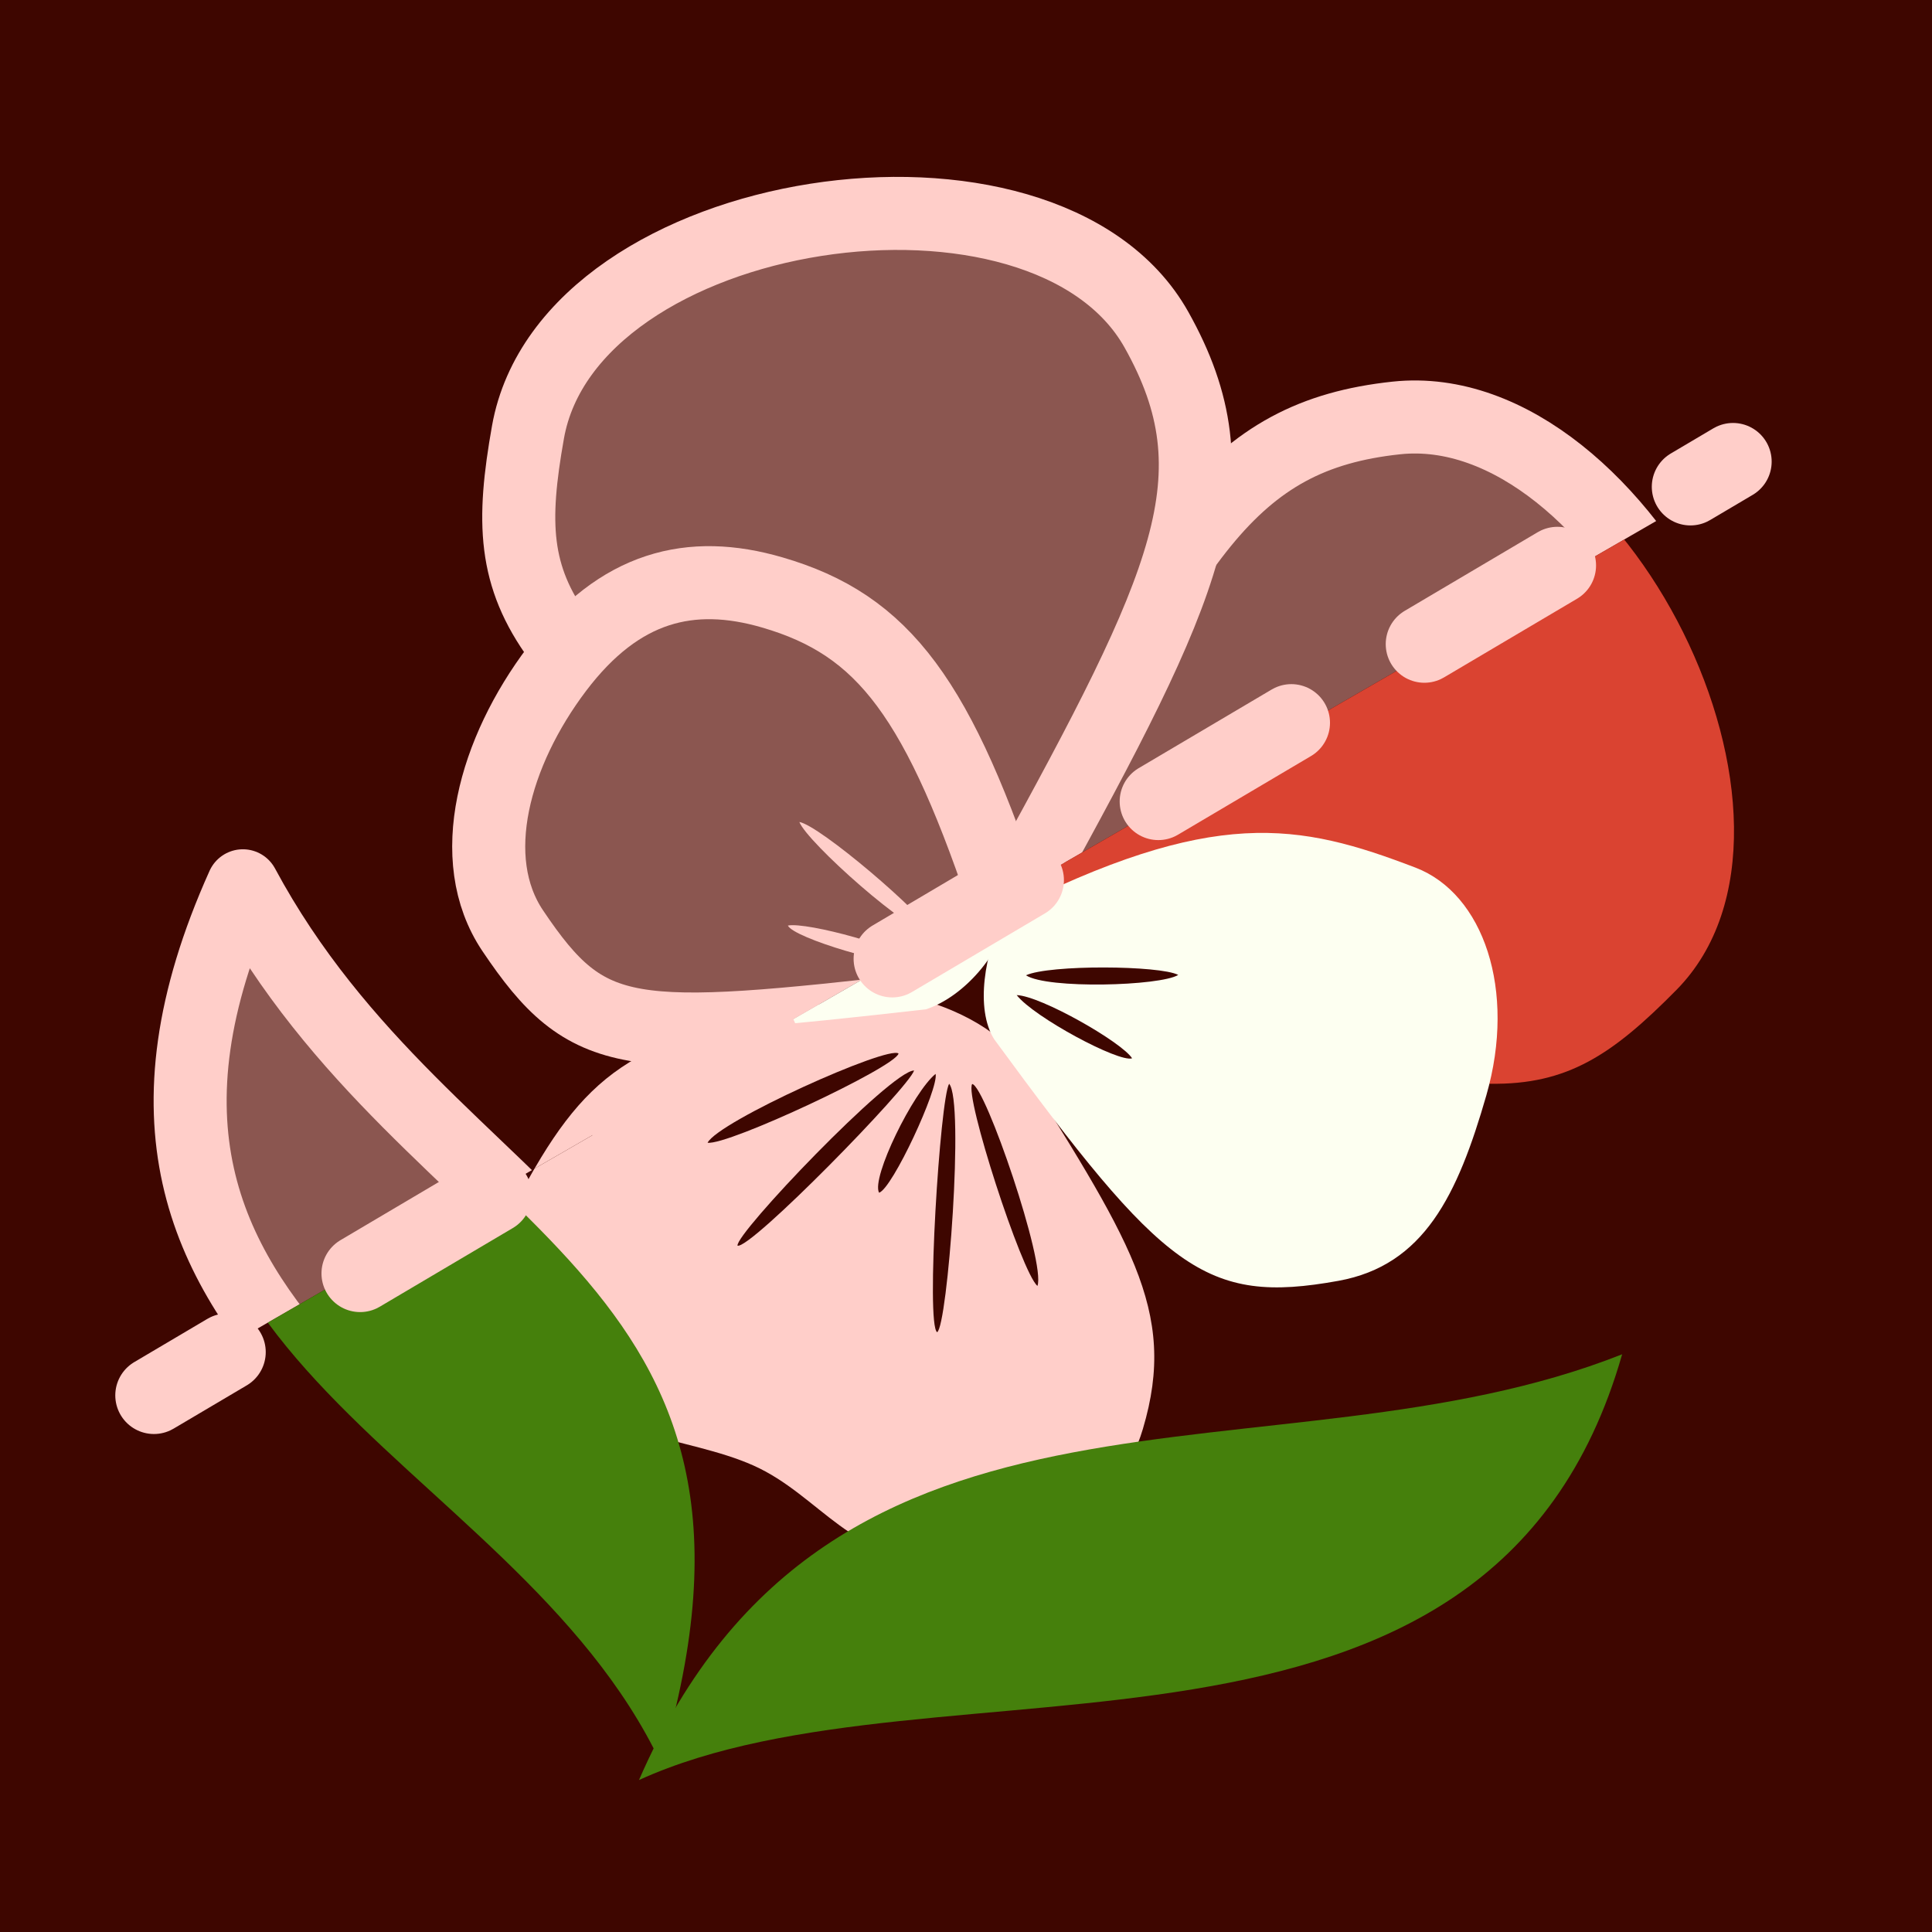 <?xml version="1.0" encoding="UTF-8" standalone="no"?>
<svg
   id="svg8"
   version="1.1"
   viewBox="0 0 26.458 26.458"
   height="100"
   width="100"
   sodipodi:docname="puck-dev.svg"
   inkscape:version="1.1.2 (b8e25be833, 2022-02-05)"
   inkscape:export-filename="puck-dev.png"
   inkscape:export-xdpi="491.51999"
   inkscape:export-ydpi="491.51999"
   xmlns:inkscape="http://www.inkscape.org/namespaces/inkscape"
   xmlns:sodipodi="http://sodipodi.sourceforge.net/DTD/sodipodi-0.dtd"
   xmlns="http://www.w3.org/2000/svg"
   xmlns:svg="http://www.w3.org/2000/svg"
   xmlns:rdf="http://www.w3.org/1999/02/22-rdf-syntax-ns#"
   xmlns:cc="http://creativecommons.org/ns#"
   xmlns:dc="http://purl.org/dc/elements/1.1/">
  <rect x="0" y="0" width="26.458" height="26.458" fill="#333333" stroke="none"/>
  <sodipodi:namedview
     id="namedview31"
     pagecolor="#505050"
     bordercolor="#ffffff"
     borderopacity="1"
     inkscape:pageshadow="0"
     inkscape:pageopacity="0"
     inkscape:pagecheckerboard="1"
     showgrid="false"
     inkscape:snap-bbox="true"
     inkscape:bbox-paths="true"
     inkscape:snap-page="true"
     inkscape:current-layer="svg8"
     inkscape:showpageshadow="false"
     showborder="true"
     inkscape:snap-bbox-midpoints="true"
     inkscape:bbox-nodes="true"
     inkscape:snap-intersection-paths="false"
     inkscape:snap-midpoints="true"
     inkscape:snap-nodes="true"
     inkscape:snap-bbox-edge-midpoints="true"
     inkscape:object-paths="true"
     inkscape:snap-global="false" />
  <defs
     id="defs2">
    <clipPath
       clipPathUnits="userSpaceOnUse"
       id="clipPath1216">
      <rect
         style="color:#000000;overflow:visible;fill:#000000;fill-opacity:1;stroke-width:0.233px;-inkscape-stroke:none;stop-color:#000000"
         id="rect1218"
         width="60.475"
         height="40.916"
         x="-144.971"
         y="246.959"
         transform="rotate(-30)" />
    </clipPath>
    <clipPath
       clipPathUnits="userSpaceOnUse"
       id="clipPath5846">
      <rect
         style="color:#000000;overflow:visible;fill:#000000;fill-opacity:1;stroke-width:0.233px;-inkscape-stroke:none;stop-color:#000000"
         id="rect5848"
         width="60.475"
         height="40.916"
         x="-144.971"
         y="206.043"
         transform="rotate(-30)" />
    </clipPath>
  </defs>
  <g
     transform="matrix(0.5,0,0,0.5,1.2230884e-5,-122.042)"
     id="layer1">
    <rect
       y="244.083"
       x="-2.4613956e-07"
       height="52.917"
       width="52.917"
       id="rect864"
       style="color:#000000;clip-rule:nonzero;display:inline;overflow:visible;visibility:visible;opacity:1;isolation:auto;mix-blend-mode:normal;color-interpolation:sRGB;color-interpolation-filters:linearRGB;solid-color:#000000;solid-opacity:1;vector-effect:none;fill:#3e0600;fill-opacity:1;fill-rule:nonzero;stroke:none;stroke-width:0.794;stroke-linecap:round;stroke-linejoin:round;stroke-miterlimit:4;stroke-dasharray:none;stroke-dashoffset:0;stroke-opacity:1;paint-order:normal;color-rendering:auto;image-rendering:auto;shape-rendering:auto;text-rendering:auto;enable-background:accumulate" />
    <g
       transform="translate(2.4,-2.005)"
       id="g1156"
       clip-path="url(#clipPath5846)">
      <g
         id="g1114"
         transform="matrix(1.766,0.786,-0.786,1.766,196.734,-251.129)"
         style="stroke-width:0.517">
        <path
           id="path815-5-9"
           d="M 28.582,281.901 C 28.737,277.118 28.898,275.447 30.96,274.253 32.358,273.444 34.379,274.114 35.906,275.375 37.432,276.636 38.464,278.487 37.881,280.042 36.971,282.465 36.243,282.632 30.555,283.32 29.863,283.225 28.884,282.493 28.582,281.901 Z"
           style="color:#000000;clip-rule:nonzero;display:inline;overflow:visible;visibility:visible;opacity:1;isolation:auto;mix-blend-mode:normal;color-interpolation:sRGB;color-interpolation-filters:linearRGB;solid-color:#000000;solid-opacity:1;fill:#8b5650;fill-opacity:1;fill-rule:nonzero;stroke:#ffcec9;stroke-width:1.035;stroke-linecap:round;stroke-linejoin:round;stroke-miterlimit:4;stroke-dasharray:none;stroke-dashoffset:0;stroke-opacity:1;paint-order:normal;color-rendering:auto;image-rendering:auto;shape-rendering:auto;text-rendering:auto;enable-background:accumulate" />
        <path
           id="path815-5"
           d="M 28.82,282.364 C 29.221,277.597 29.255,275.918 27.345,274.493 26.05,273.527 23.965,273.958 22.302,275.034 20.64,276.109 19.401,277.829 19.8,279.44 20.422,281.953 21.126,282.202 26.696,283.546 27.395,283.531 28.452,282.917 28.82,282.364 Z"
           style="color:#000000;clip-rule:nonzero;display:inline;overflow:visible;visibility:visible;opacity:1;isolation:auto;mix-blend-mode:normal;color-interpolation:sRGB;color-interpolation-filters:linearRGB;solid-color:#000000;solid-opacity:1;fill:#8b5650;fill-opacity:1;fill-rule:nonzero;stroke:#ffcec9;stroke-width:1.035;stroke-linecap:round;stroke-linejoin:round;stroke-miterlimit:4;stroke-dasharray:none;stroke-dashoffset:0;stroke-opacity:1;paint-order:normal;color-rendering:auto;image-rendering:auto;shape-rendering:auto;text-rendering:auto;enable-background:accumulate" />
        <g
           id="g1039"
           style="stroke-width:0.517">
          <path
             style="color:#000000;clip-rule:nonzero;display:inline;overflow:visible;visibility:visible;opacity:1;isolation:auto;mix-blend-mode:normal;color-interpolation:sRGB;color-interpolation-filters:linearRGB;solid-color:#000000;solid-opacity:1;vector-effect:none;fill:#ffcec9;fill-opacity:1;fill-rule:nonzero;stroke:none;stroke-width:0.411;stroke-linecap:round;stroke-linejoin:round;stroke-miterlimit:4;stroke-dasharray:none;stroke-dashoffset:0;stroke-opacity:1;paint-order:normal;color-rendering:auto;image-rendering:auto;shape-rendering:auto;text-rendering:auto;enable-background:accumulate"
             d="M 27.667,284.65 C 25.037,286.328 24.376,287 24.149,288.755 23.995,289.945 24.089,290.807 25.39,291.492 26.507,292.079 27.634,291.518 28.671,291.518 29.707,291.518 30.531,292.221 31.647,291.634 32.949,290.949 33.657,289.992 33.503,288.802 33.276,287.047 32.237,286.428 29.607,284.65 29.067,284.416 28.225,284.439 27.667,284.65 Z"
             id="path815-5-73-2-5" />
          <g
             id="g1030"
             style="stroke-width:0.517">
            <path
               id="path942"
               d="M 28.774,285.399 C 28.899,285.567 28.876,287.131 28.727,287.263 28.536,287.116 28.59,285.759 28.774,285.399 Z"
               style="color:#000000;clip-rule:nonzero;display:inline;overflow:visible;visibility:visible;opacity:1;isolation:auto;mix-blend-mode:normal;color-interpolation:sRGB;color-interpolation-filters:linearRGB;solid-color:#000000;solid-opacity:1;vector-effect:none;fill:#3e0600;fill-opacity:1;fill-rule:nonzero;stroke:none;stroke-width:0.411;stroke-linecap:round;stroke-linejoin:round;stroke-miterlimit:4;stroke-dasharray:none;stroke-dashoffset:0;stroke-opacity:1;paint-order:normal;color-rendering:auto;image-rendering:auto;shape-rendering:auto;text-rendering:auto;enable-background:accumulate" />
            <path
               id="path942-7"
               d="M 28.476,285.479 C 28.506,285.729 27.392,288.733 27.2,288.764 27.099,288.63 28.176,285.616 28.476,285.479 Z"
               style="color:#000000;clip-rule:nonzero;display:inline;overflow:visible;visibility:visible;opacity:1;isolation:auto;mix-blend-mode:normal;color-interpolation:sRGB;color-interpolation-filters:linearRGB;solid-color:#000000;solid-opacity:1;vector-effect:none;fill:#3e0600;fill-opacity:1;fill-rule:nonzero;stroke:none;stroke-width:0.411;stroke-linecap:round;stroke-linejoin:round;stroke-miterlimit:4;stroke-dasharray:none;stroke-dashoffset:0;stroke-opacity:1;paint-order:normal;color-rendering:auto;image-rendering:auto;shape-rendering:auto;text-rendering:auto;enable-background:accumulate" />
            <path
               id="path942-7-9"
               d="M 28.177,285.349 C 28.214,285.543 26.499,287.524 26.219,287.604 26.239,287.261 27.995,285.3 28.177,285.349 Z"
               style="color:#000000;clip-rule:nonzero;display:inline;overflow:visible;visibility:visible;opacity:1;isolation:auto;mix-blend-mode:normal;color-interpolation:sRGB;color-interpolation-filters:linearRGB;solid-color:#000000;solid-opacity:1;vector-effect:none;fill:#3e0600;fill-opacity:1;fill-rule:nonzero;stroke:none;stroke-width:0.411;stroke-linecap:round;stroke-linejoin:round;stroke-miterlimit:4;stroke-dasharray:none;stroke-dashoffset:0;stroke-opacity:1;paint-order:normal;color-rendering:auto;image-rendering:auto;shape-rendering:auto;text-rendering:auto;enable-background:accumulate" />
            <path
               id="path942-7-0"
               d="M 29.006,285.449 C 28.977,285.699 30.091,288.703 30.282,288.734 30.383,288.6 29.307,285.586 29.006,285.449 Z"
               style="color:#000000;clip-rule:nonzero;display:inline;overflow:visible;visibility:visible;opacity:1;isolation:auto;mix-blend-mode:normal;color-interpolation:sRGB;color-interpolation-filters:linearRGB;solid-color:#000000;solid-opacity:1;vector-effect:none;fill:#3e0600;fill-opacity:1;fill-rule:nonzero;stroke:none;stroke-width:0.411;stroke-linecap:round;stroke-linejoin:round;stroke-miterlimit:4;stroke-dasharray:none;stroke-dashoffset:0;stroke-opacity:1;paint-order:normal;color-rendering:auto;image-rendering:auto;shape-rendering:auto;text-rendering:auto;enable-background:accumulate" />
            <path
               id="path942-7-9-3"
               d="M 29.306,285.319 C 29.268,285.513 31.034,287.477 31.314,287.557 31.293,287.214 29.488,285.269 29.306,285.319 Z"
               style="color:#000000;clip-rule:nonzero;display:inline;overflow:visible;visibility:visible;opacity:1;isolation:auto;mix-blend-mode:normal;color-interpolation:sRGB;color-interpolation-filters:linearRGB;solid-color:#000000;solid-opacity:1;vector-effect:none;fill:#3e0600;fill-opacity:1;fill-rule:nonzero;stroke:none;stroke-width:0.411;stroke-linecap:round;stroke-linejoin:round;stroke-miterlimit:4;stroke-dasharray:none;stroke-dashoffset:0;stroke-opacity:1;paint-order:normal;color-rendering:auto;image-rendering:auto;shape-rendering:auto;text-rendering:auto;enable-background:accumulate" />
          </g>
        </g>
        <g
           id="g1082"
           style="stroke-width:0.517">
          <path
             style="color:#000000;clip-rule:nonzero;display:inline;overflow:visible;visibility:visible;opacity:1;isolation:auto;mix-blend-mode:normal;color-interpolation:sRGB;color-interpolation-filters:linearRGB;solid-color:#000000;solid-opacity:1;vector-effect:none;fill:#fdfff1;fill-opacity:1;fill-rule:nonzero;stroke:none;stroke-width:0.411;stroke-linecap:round;stroke-linejoin:round;stroke-miterlimit:4;stroke-dasharray:none;stroke-dashoffset:0;stroke-opacity:1;paint-order:normal;color-rendering:auto;image-rendering:auto;shape-rendering:auto;text-rendering:auto;enable-background:accumulate"
             d="M 28.74,282.906 C 30.834,280.329 32.031,280.058 33.799,279.964 34.827,279.91 35.812,280.966 36.027,282.504 36.23,283.961 36.2,285.063 35.181,285.757 33.592,286.839 32.854,286.629 29.331,284.612 28.913,284.33 28.705,283.55 28.74,282.906 Z"
             id="path815-5-73-2" />
          <g
             id="g1076"
             style="stroke-width:0.517">
            <path
               id="path942-5"
               d="M 29.37,283.912 C 29.687,283.783 31,283.915 31.228,284.065 31.084,284.198 29.723,284.099 29.37,283.912 Z"
               style="color:#000000;clip-rule:nonzero;display:inline;overflow:visible;visibility:visible;opacity:1;isolation:auto;mix-blend-mode:normal;color-interpolation:sRGB;color-interpolation-filters:linearRGB;solid-color:#000000;solid-opacity:1;vector-effect:none;fill:#3e0600;fill-opacity:1;fill-rule:nonzero;stroke:none;stroke-width:0.411;stroke-linecap:round;stroke-linejoin:round;stroke-miterlimit:4;stroke-dasharray:none;stroke-dashoffset:0;stroke-opacity:1;paint-order:normal;color-rendering:auto;image-rendering:auto;shape-rendering:auto;text-rendering:auto;enable-background:accumulate" />
            <path
               id="path942-5-9"
               d="M 29.376,283.602 C 29.615,283.329 31.052,282.701 31.345,282.72 31.173,282.969 29.732,283.659 29.376,283.602 Z"
               style="color:#000000;clip-rule:nonzero;display:inline;overflow:visible;visibility:visible;opacity:1;isolation:auto;mix-blend-mode:normal;color-interpolation:sRGB;color-interpolation-filters:linearRGB;solid-color:#000000;solid-opacity:1;vector-effect:none;fill:#3e0600;fill-opacity:1;fill-rule:nonzero;stroke:none;stroke-width:0.411;stroke-linecap:round;stroke-linejoin:round;stroke-miterlimit:4;stroke-dasharray:none;stroke-dashoffset:0;stroke-opacity:1;paint-order:normal;color-rendering:auto;image-rendering:auto;shape-rendering:auto;text-rendering:auto;enable-background:accumulate" />
          </g>
        </g>
        <g
           id="g1092"
           style="stroke-width:1.035;stroke-miterlimit:4;stroke-dasharray:none">
          <path
             style="color:#000000;clip-rule:nonzero;display:inline;overflow:visible;visibility:visible;opacity:1;isolation:auto;mix-blend-mode:normal;color-interpolation:sRGB;color-interpolation-filters:linearRGB;solid-color:#000000;solid-opacity:1;fill:#8b5650;fill-opacity:1;fill-rule:nonzero;stroke:#ffcec9;stroke-width:1.035;stroke-linecap:round;stroke-linejoin:round;stroke-miterlimit:4;stroke-dasharray:none;stroke-dashoffset:0;stroke-opacity:1;paint-order:normal;color-rendering:auto;image-rendering:auto;shape-rendering:auto;text-rendering:auto;enable-background:accumulate"
             d="M 28.804,282.891 C 26.653,280.515 25.521,279.884 23.884,280.108 22.695,280.27 21.873,280.904 21.539,282.337 21.206,283.769 21.431,285.327 22.475,285.982 24.104,287.004 24.609,286.774 28.278,284.618 28.698,284.233 28.925,283.48 28.804,282.891 Z"
             id="path815-5-73" />
          <g
             id="g1086"
             style="stroke-width:1.035;stroke-miterlimit:4;stroke-dasharray:none;fill:#ffcec9;fill-opacity:1">
            <path
               id="path942-5-3"
               d="M 27.941,284.071 C 27.619,283.954 26.229,284.172 26.007,284.33 26.156,284.458 27.595,284.272 27.941,284.071 Z"
               style="color:#000000;clip-rule:nonzero;display:inline;overflow:visible;visibility:visible;opacity:1;isolation:auto;mix-blend-mode:normal;color-interpolation:sRGB;color-interpolation-filters:linearRGB;solid-color:#000000;solid-opacity:1;fill:#ffcec9;fill-opacity:1;fill-rule:nonzero;stroke:none;stroke-width:1.035;stroke-linecap:round;stroke-linejoin:round;stroke-miterlimit:4;stroke-dasharray:none;stroke-dashoffset:0;stroke-opacity:1;paint-order:normal;color-rendering:auto;image-rendering:auto;shape-rendering:auto;text-rendering:auto;enable-background:accumulate" />
            <path
               id="path942-5-9-6"
               d="M 27.972,283.619 C 27.687,283.393 25.843,282.851 25.559,282.923 25.773,283.137 27.632,283.739 27.972,283.619 Z"
               style="color:#000000;clip-rule:nonzero;display:inline;overflow:visible;visibility:visible;opacity:1;isolation:auto;mix-blend-mode:normal;color-interpolation:sRGB;color-interpolation-filters:linearRGB;solid-color:#000000;solid-opacity:1;fill:#ffcec9;fill-opacity:1;fill-rule:nonzero;stroke:none;stroke-width:1.035;stroke-linecap:round;stroke-linejoin:round;stroke-miterlimit:4;stroke-dasharray:none;stroke-dashoffset:0;stroke-opacity:1;paint-order:normal;color-rendering:auto;image-rendering:auto;shape-rendering:auto;text-rendering:auto;enable-background:accumulate" />
          </g>
        </g>
      </g>
      <path
         style="color:#000000;clip-rule:nonzero;display:inline;overflow:visible;visibility:visible;opacity:1;isolation:auto;mix-blend-mode:normal;color-interpolation:sRGB;color-interpolation-filters:linearRGB;solid-color:#000000;solid-opacity:1;vector-effect:none;fill:#45800c;fill-opacity:1;fill-rule:nonzero;stroke:none;stroke-width:0.794;stroke-linecap:round;stroke-linejoin:round;stroke-miterlimit:4;stroke-dasharray:none;stroke-dashoffset:0;stroke-opacity:1;paint-order:normal;color-rendering:auto;image-rendering:auto;shape-rendering:auto;text-rendering:auto;enable-background:accumulate"
         d="M 15.101,294.843 C 20.381,282.701 32.518,286.949 42.029,283.182 38.418,295.826 23.274,291.116 15.101,294.843 Z"
         id="path1116" />
      <path
         style="color:#000000;clip-rule:nonzero;display:inline;overflow:visible;visibility:visible;opacity:1;isolation:auto;mix-blend-mode:normal;color-interpolation:sRGB;color-interpolation-filters:linearRGB;solid-color:#000000;solid-opacity:1;fill:#ffcec9;fill-opacity:0.4;fill-rule:nonzero;stroke:#ffcec9;stroke-width:2;stroke-linecap:round;stroke-linejoin:round;stroke-miterlimit:4;stroke-dasharray:none;stroke-dashoffset:0;stroke-opacity:1;paint-order:normal;color-rendering:auto;image-rendering:auto;shape-rendering:auto;text-rendering:auto;enable-background:accumulate"
         d="M 15.701,294.377 C 19.76,280.807 9.43,279.99 4.252,270.35 -1.518,283.178 11.589,285.691 15.701,294.377 Z"
         id="path1116-4" />
    </g>
    <g
       transform="translate(2.4,-2.005)"
       id="g1156-9"
       clip-path="url(#clipPath1216)">
      <g
         id="g1114-5"
         transform="matrix(1.766,0.786,-0.786,1.766,196.734,-251.129)"
         style="stroke-width:0.517">
        <path
           id="path815-5-9-4"
           d="M 28.582,281.901 C 28.737,277.118 28.898,275.447 30.96,274.253 32.358,273.444 34.379,274.114 35.906,275.375 37.432,276.636 38.464,278.487 37.881,280.042 36.971,282.465 36.243,282.632 30.555,283.32 29.863,283.225 28.884,282.493 28.582,281.901 Z"
           style="color:#000000;clip-rule:nonzero;display:inline;overflow:visible;visibility:visible;opacity:1;isolation:auto;mix-blend-mode:normal;color-interpolation:sRGB;color-interpolation-filters:linearRGB;solid-color:#000000;solid-opacity:1;vector-effect:none;fill:#da4331;fill-opacity:1;fill-rule:nonzero;stroke:none;stroke-width:0.411;stroke-linecap:round;stroke-linejoin:round;stroke-miterlimit:4;stroke-dasharray:none;stroke-dashoffset:0;stroke-opacity:1;paint-order:normal;color-rendering:auto;image-rendering:auto;shape-rendering:auto;text-rendering:auto;enable-background:accumulate" />
        <path
           id="path815-5-8"
           d="M 28.82,282.364 C 29.221,277.597 29.255,275.918 27.345,274.493 26.05,273.527 23.965,273.958 22.302,275.034 20.64,276.109 19.401,277.829 19.8,279.44 20.422,281.953 21.126,282.202 26.696,283.546 27.395,283.531 28.452,282.917 28.82,282.364 Z"
           style="color:#000000;clip-rule:nonzero;display:inline;overflow:visible;visibility:visible;opacity:1;isolation:auto;mix-blend-mode:normal;color-interpolation:sRGB;color-interpolation-filters:linearRGB;solid-color:#000000;solid-opacity:1;vector-effect:none;fill:#da4331;fill-opacity:1;fill-rule:nonzero;stroke:none;stroke-width:0.411;stroke-linecap:round;stroke-linejoin:round;stroke-miterlimit:4;stroke-dasharray:none;stroke-dashoffset:0;stroke-opacity:1;paint-order:normal;color-rendering:auto;image-rendering:auto;shape-rendering:auto;text-rendering:auto;enable-background:accumulate" />
        <g
           id="g1039-6"
           style="stroke-width:0.517">
          <path
             style="color:#000000;clip-rule:nonzero;display:inline;overflow:visible;visibility:visible;opacity:1;isolation:auto;mix-blend-mode:normal;color-interpolation:sRGB;color-interpolation-filters:linearRGB;solid-color:#000000;solid-opacity:1;vector-effect:none;fill:#ffcec9;fill-opacity:1;fill-rule:nonzero;stroke:none;stroke-width:0.411;stroke-linecap:round;stroke-linejoin:round;stroke-miterlimit:4;stroke-dasharray:none;stroke-dashoffset:0;stroke-opacity:1;paint-order:normal;color-rendering:auto;image-rendering:auto;shape-rendering:auto;text-rendering:auto;enable-background:accumulate"
             d="M 27.667,284.65 C 25.037,286.328 24.376,287 24.149,288.755 23.995,289.945 24.089,290.807 25.39,291.492 26.507,292.079 27.634,291.518 28.671,291.518 29.707,291.518 30.531,292.221 31.647,291.634 32.949,290.949 33.657,289.992 33.503,288.802 33.276,287.047 32.237,286.428 29.607,284.65 29.067,284.416 28.225,284.439 27.667,284.65 Z"
             id="path815-5-73-2-5-9" />
          <g
             id="g1030-3"
             style="stroke-width:0.517">
            <path
               id="path942-53"
               d="M 28.774,285.399 C 28.899,285.567 28.876,287.131 28.727,287.263 28.536,287.116 28.59,285.759 28.774,285.399 Z"
               style="color:#000000;clip-rule:nonzero;display:inline;overflow:visible;visibility:visible;opacity:1;isolation:auto;mix-blend-mode:normal;color-interpolation:sRGB;color-interpolation-filters:linearRGB;solid-color:#000000;solid-opacity:1;vector-effect:none;fill:#3e0600;fill-opacity:1;fill-rule:nonzero;stroke:none;stroke-width:0.411;stroke-linecap:round;stroke-linejoin:round;stroke-miterlimit:4;stroke-dasharray:none;stroke-dashoffset:0;stroke-opacity:1;paint-order:normal;color-rendering:auto;image-rendering:auto;shape-rendering:auto;text-rendering:auto;enable-background:accumulate" />
            <path
               id="path942-7-1"
               d="M 28.476,285.479 C 28.506,285.729 27.392,288.733 27.2,288.764 27.099,288.63 28.176,285.616 28.476,285.479 Z"
               style="color:#000000;clip-rule:nonzero;display:inline;overflow:visible;visibility:visible;opacity:1;isolation:auto;mix-blend-mode:normal;color-interpolation:sRGB;color-interpolation-filters:linearRGB;solid-color:#000000;solid-opacity:1;vector-effect:none;fill:#3e0600;fill-opacity:1;fill-rule:nonzero;stroke:none;stroke-width:0.411;stroke-linecap:round;stroke-linejoin:round;stroke-miterlimit:4;stroke-dasharray:none;stroke-dashoffset:0;stroke-opacity:1;paint-order:normal;color-rendering:auto;image-rendering:auto;shape-rendering:auto;text-rendering:auto;enable-background:accumulate" />
            <path
               id="path942-7-9-6"
               d="M 28.177,285.349 C 28.214,285.543 26.499,287.524 26.219,287.604 26.239,287.261 27.995,285.3 28.177,285.349 Z"
               style="color:#000000;clip-rule:nonzero;display:inline;overflow:visible;visibility:visible;opacity:1;isolation:auto;mix-blend-mode:normal;color-interpolation:sRGB;color-interpolation-filters:linearRGB;solid-color:#000000;solid-opacity:1;vector-effect:none;fill:#3e0600;fill-opacity:1;fill-rule:nonzero;stroke:none;stroke-width:0.411;stroke-linecap:round;stroke-linejoin:round;stroke-miterlimit:4;stroke-dasharray:none;stroke-dashoffset:0;stroke-opacity:1;paint-order:normal;color-rendering:auto;image-rendering:auto;shape-rendering:auto;text-rendering:auto;enable-background:accumulate" />
            <path
               id="path942-7-0-5"
               d="M 29.006,285.449 C 28.977,285.699 30.091,288.703 30.282,288.734 30.383,288.6 29.307,285.586 29.006,285.449 Z"
               style="color:#000000;clip-rule:nonzero;display:inline;overflow:visible;visibility:visible;opacity:1;isolation:auto;mix-blend-mode:normal;color-interpolation:sRGB;color-interpolation-filters:linearRGB;solid-color:#000000;solid-opacity:1;vector-effect:none;fill:#3e0600;fill-opacity:1;fill-rule:nonzero;stroke:none;stroke-width:0.411;stroke-linecap:round;stroke-linejoin:round;stroke-miterlimit:4;stroke-dasharray:none;stroke-dashoffset:0;stroke-opacity:1;paint-order:normal;color-rendering:auto;image-rendering:auto;shape-rendering:auto;text-rendering:auto;enable-background:accumulate" />
            <path
               id="path942-7-9-3-9"
               d="M 29.306,285.319 C 29.268,285.513 31.034,287.477 31.314,287.557 31.293,287.214 29.488,285.269 29.306,285.319 Z"
               style="color:#000000;clip-rule:nonzero;display:inline;overflow:visible;visibility:visible;opacity:1;isolation:auto;mix-blend-mode:normal;color-interpolation:sRGB;color-interpolation-filters:linearRGB;solid-color:#000000;solid-opacity:1;vector-effect:none;fill:#3e0600;fill-opacity:1;fill-rule:nonzero;stroke:none;stroke-width:0.411;stroke-linecap:round;stroke-linejoin:round;stroke-miterlimit:4;stroke-dasharray:none;stroke-dashoffset:0;stroke-opacity:1;paint-order:normal;color-rendering:auto;image-rendering:auto;shape-rendering:auto;text-rendering:auto;enable-background:accumulate" />
          </g>
        </g>
        <g
           id="g1082-6"
           style="stroke-width:0.517">
          <path
             style="color:#000000;clip-rule:nonzero;display:inline;overflow:visible;visibility:visible;opacity:1;isolation:auto;mix-blend-mode:normal;color-interpolation:sRGB;color-interpolation-filters:linearRGB;solid-color:#000000;solid-opacity:1;vector-effect:none;fill:#fdfff1;fill-opacity:1;fill-rule:nonzero;stroke:none;stroke-width:0.411;stroke-linecap:round;stroke-linejoin:round;stroke-miterlimit:4;stroke-dasharray:none;stroke-dashoffset:0;stroke-opacity:1;paint-order:normal;color-rendering:auto;image-rendering:auto;shape-rendering:auto;text-rendering:auto;enable-background:accumulate"
             d="M 28.74,282.906 C 30.834,280.329 32.031,280.058 33.799,279.964 34.827,279.91 35.812,280.966 36.027,282.504 36.23,283.961 36.2,285.063 35.181,285.757 33.592,286.839 32.854,286.629 29.331,284.612 28.913,284.33 28.705,283.55 28.74,282.906 Z"
             id="path815-5-73-2-50" />
          <g
             id="g1076-6"
             style="stroke-width:0.517">
            <path
               id="path942-5-2"
               d="M 29.37,283.912 C 29.687,283.783 31,283.915 31.228,284.065 31.084,284.198 29.723,284.099 29.37,283.912 Z"
               style="color:#000000;clip-rule:nonzero;display:inline;overflow:visible;visibility:visible;opacity:1;isolation:auto;mix-blend-mode:normal;color-interpolation:sRGB;color-interpolation-filters:linearRGB;solid-color:#000000;solid-opacity:1;vector-effect:none;fill:#3e0600;fill-opacity:1;fill-rule:nonzero;stroke:none;stroke-width:0.411;stroke-linecap:round;stroke-linejoin:round;stroke-miterlimit:4;stroke-dasharray:none;stroke-dashoffset:0;stroke-opacity:1;paint-order:normal;color-rendering:auto;image-rendering:auto;shape-rendering:auto;text-rendering:auto;enable-background:accumulate" />
            <path
               id="path942-5-9-0"
               d="M 29.376,283.602 C 29.615,283.329 31.052,282.701 31.345,282.72 31.173,282.969 29.732,283.659 29.376,283.602 Z"
               style="color:#000000;clip-rule:nonzero;display:inline;overflow:visible;visibility:visible;opacity:1;isolation:auto;mix-blend-mode:normal;color-interpolation:sRGB;color-interpolation-filters:linearRGB;solid-color:#000000;solid-opacity:1;vector-effect:none;fill:#3e0600;fill-opacity:1;fill-rule:nonzero;stroke:none;stroke-width:0.411;stroke-linecap:round;stroke-linejoin:round;stroke-miterlimit:4;stroke-dasharray:none;stroke-dashoffset:0;stroke-opacity:1;paint-order:normal;color-rendering:auto;image-rendering:auto;shape-rendering:auto;text-rendering:auto;enable-background:accumulate" />
          </g>
        </g>
        <g
           id="g1092-7"
           style="stroke-width:0.517">
          <path
             style="color:#000000;clip-rule:nonzero;display:inline;overflow:visible;visibility:visible;opacity:1;isolation:auto;mix-blend-mode:normal;color-interpolation:sRGB;color-interpolation-filters:linearRGB;solid-color:#000000;solid-opacity:1;vector-effect:none;fill:#fdfff1;fill-opacity:1;fill-rule:nonzero;stroke:none;stroke-width:0.411;stroke-linecap:round;stroke-linejoin:round;stroke-miterlimit:4;stroke-dasharray:none;stroke-dashoffset:0;stroke-opacity:1;paint-order:normal;color-rendering:auto;image-rendering:auto;shape-rendering:auto;text-rendering:auto;enable-background:accumulate"
             d="M 28.804,282.891 C 26.653,280.515 25.521,279.884 23.884,280.108 22.695,280.27 21.873,280.904 21.539,282.337 21.206,283.769 21.431,285.327 22.475,285.982 24.104,287.004 24.609,286.774 28.278,284.618 28.698,284.233 28.925,283.48 28.804,282.891 Z"
             id="path815-5-73-27" />
          <g
             id="g1086-5"
             style="stroke-width:0.517">
            <path
               id="path942-5-3-1"
               d="M 27.941,284.071 C 27.619,283.954 26.229,284.172 26.007,284.33 26.156,284.458 27.595,284.272 27.941,284.071 Z"
               style="color:#000000;clip-rule:nonzero;display:inline;overflow:visible;visibility:visible;opacity:1;isolation:auto;mix-blend-mode:normal;color-interpolation:sRGB;color-interpolation-filters:linearRGB;solid-color:#000000;solid-opacity:1;vector-effect:none;fill:#3e0600;fill-opacity:1;fill-rule:nonzero;stroke:none;stroke-width:0.411;stroke-linecap:round;stroke-linejoin:round;stroke-miterlimit:4;stroke-dasharray:none;stroke-dashoffset:0;stroke-opacity:1;paint-order:normal;color-rendering:auto;image-rendering:auto;shape-rendering:auto;text-rendering:auto;enable-background:accumulate" />
            <path
               id="path942-5-9-6-4"
               d="M 27.972,283.619 C 27.687,283.393 25.843,282.851 25.559,282.923 25.773,283.137 27.632,283.739 27.972,283.619 Z"
               style="color:#000000;clip-rule:nonzero;display:inline;overflow:visible;visibility:visible;opacity:1;isolation:auto;mix-blend-mode:normal;color-interpolation:sRGB;color-interpolation-filters:linearRGB;solid-color:#000000;solid-opacity:1;vector-effect:none;fill:#3e0600;fill-opacity:1;fill-rule:nonzero;stroke:none;stroke-width:0.411;stroke-linecap:round;stroke-linejoin:round;stroke-miterlimit:4;stroke-dasharray:none;stroke-dashoffset:0;stroke-opacity:1;paint-order:normal;color-rendering:auto;image-rendering:auto;shape-rendering:auto;text-rendering:auto;enable-background:accumulate" />
          </g>
        </g>
      </g>
      <path
         style="color:#000000;clip-rule:nonzero;display:inline;overflow:visible;visibility:visible;opacity:1;isolation:auto;mix-blend-mode:normal;color-interpolation:sRGB;color-interpolation-filters:linearRGB;solid-color:#000000;solid-opacity:1;vector-effect:none;fill:#45800c;fill-opacity:1;fill-rule:nonzero;stroke:none;stroke-width:0.794;stroke-linecap:round;stroke-linejoin:round;stroke-miterlimit:4;stroke-dasharray:none;stroke-dashoffset:0;stroke-opacity:1;paint-order:normal;color-rendering:auto;image-rendering:auto;shape-rendering:auto;text-rendering:auto;enable-background:accumulate"
         d="M 15.101,294.843 C 20.381,282.701 32.518,286.949 42.029,283.182 38.418,295.826 23.274,291.116 15.101,294.843 Z"
         id="path1116-44" />
      <path
         style="color:#000000;clip-rule:nonzero;display:inline;overflow:visible;visibility:visible;opacity:1;isolation:auto;mix-blend-mode:normal;color-interpolation:sRGB;color-interpolation-filters:linearRGB;solid-color:#000000;solid-opacity:1;vector-effect:none;fill:#45800c;fill-opacity:1;fill-rule:nonzero;stroke:none;stroke-width:0.794;stroke-linecap:round;stroke-linejoin:round;stroke-miterlimit:4;stroke-dasharray:none;stroke-dashoffset:0;stroke-opacity:1;paint-order:normal;color-rendering:auto;image-rendering:auto;shape-rendering:auto;text-rendering:auto;enable-background:accumulate"
         d="M 15.701,294.377 C 19.76,280.807 9.43,279.99 4.252,270.35 -1.518,283.178 11.589,285.691 15.701,294.377 Z"
         id="path1116-4-2" />
    </g>
    <path
       sodipodi:nodetypes="cc"
       id="divider"
       d="M 4.216,282.302 47.466,256.727"
       style="color:#000000;overflow:visible;fill:none;fill-opacity:1;stroke:#ffcec9;stroke-width:2.117;stroke-linecap:round;stroke-linejoin:round;stroke-miterlimit:4;stroke-dasharray:4.233, 4.233;stroke-dashoffset:1.905;stroke-opacity:1" />
  </g>
</svg>
